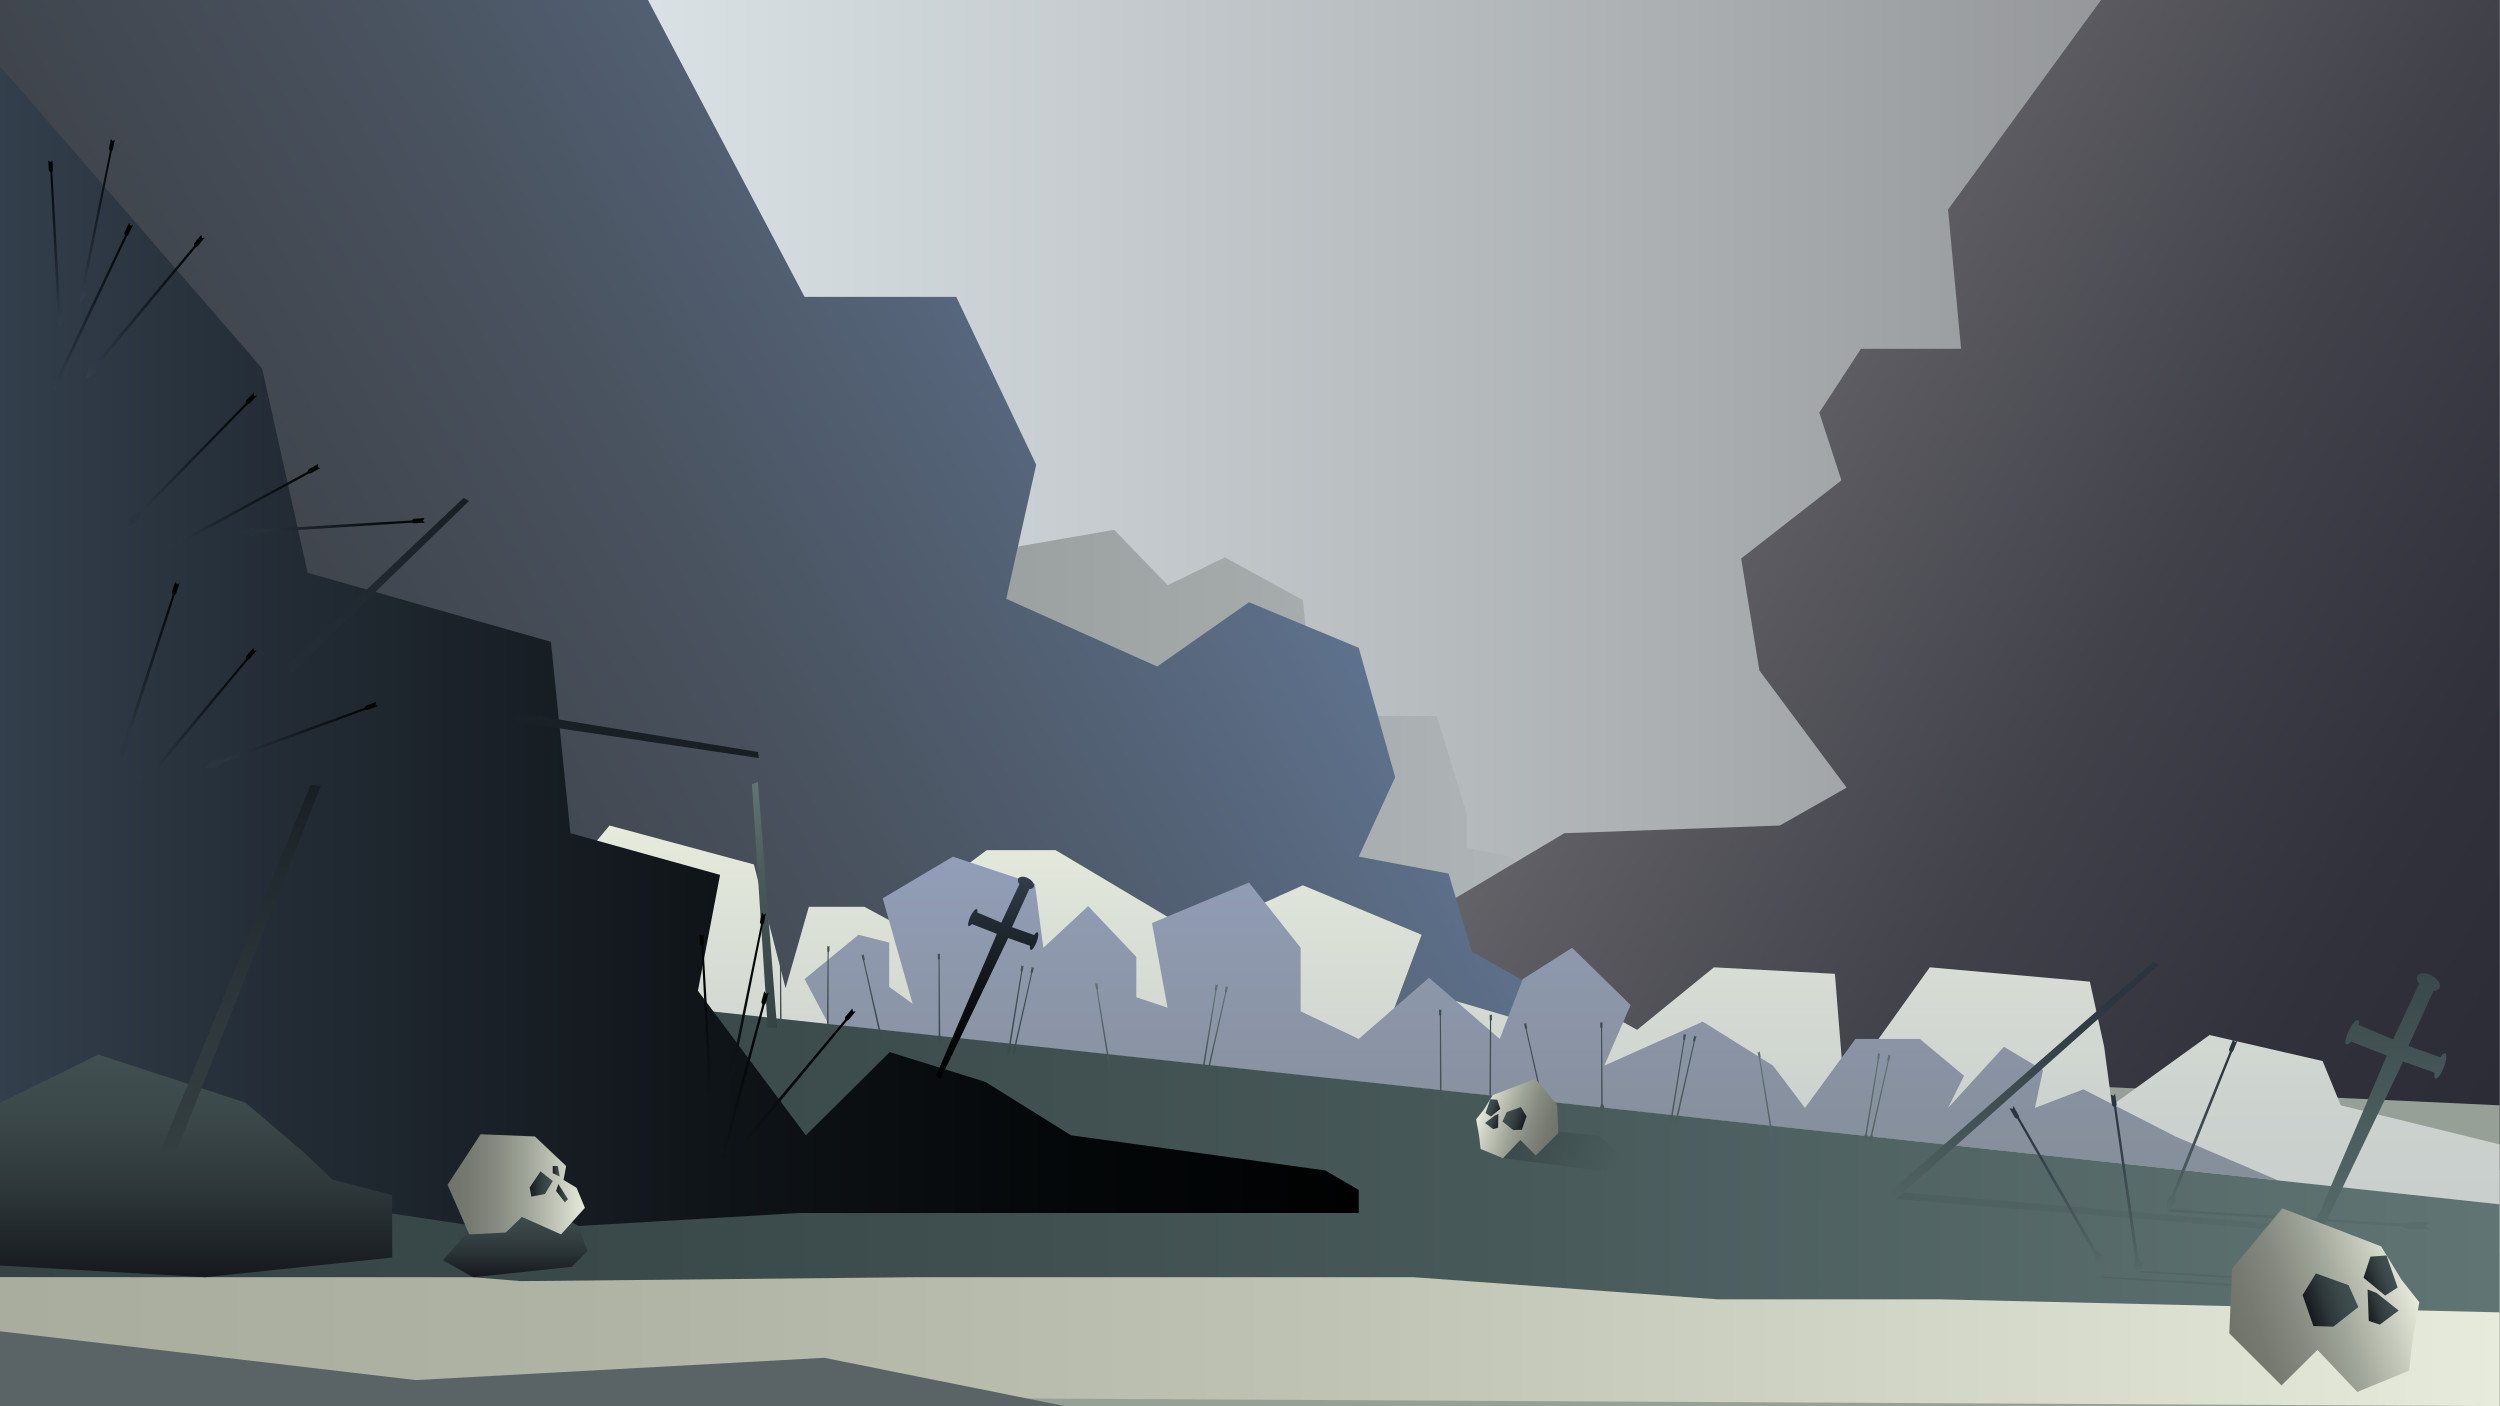 <?xml version="1.0" encoding="utf-8"?>
<!-- Generator: Adobe Illustrator 26.2.1, SVG Export Plug-In . SVG Version: 6.00 Build 0)  -->
<svg version="1.1" id="Layer_1" xmlns="http://www.w3.org/2000/svg" xmlns:xlink="http://www.w3.org/1999/xlink" x="0px" y="0px"
	 viewBox="0 0 1920 1080" enable-background="new 0 0 1920 1080" xml:space="preserve">
<g>
	<linearGradient id="SVGID_1_" gradientUnits="userSpaceOnUse" x1="0.492" y1="539.899" x2="1919.605" y2="539.899">
		<stop  offset="0" style="stop-color:#333F4C"/>
		<stop  offset="0.221" style="stop-color:#222B34"/>
		<stop  offset="0.526" style="stop-color:#0F1418"/>
		<stop  offset="0.795" style="stop-color:#040708"/>
		<stop  offset="1" style="stop-color:#000202"/>
	</linearGradient>
	<rect x="0.5" y="-0.1" fill="url(#SVGID_1_)" width="1919.1" height="1080"/>
	<g>
		
			<linearGradient id="SVGID_00000049195206471790486280000007073644305805493950_" gradientUnits="userSpaceOnUse" x1="1.534" y1="539.899" x2="1919.673" y2="539.899">
			<stop  offset="0" style="stop-color:#F1FBFE"/>
			<stop  offset="0.193" style="stop-color:#E1E9EC"/>
			<stop  offset="0.579" style="stop-color:#B6BBBE"/>
			<stop  offset="1" style="stop-color:#818284"/>
		</linearGradient>
		<polygon fill="url(#SVGID_00000049195206471790486280000007073644305805493950_)" points="1918.7,1079.9 1.5,1079.9 1.5,-0.1 
			1919.7,-0.1 		"/>
		
			<linearGradient id="SVGID_00000111166115033968894570000009491482079490631839_" gradientUnits="userSpaceOnUse" x1="610.501" y1="656.622" x2="1248.281" y2="656.622">
			<stop  offset="0" style="stop-color:#949998"/>
			<stop  offset="0.547" style="stop-color:#A4A9AA"/>
			<stop  offset="1" style="stop-color:#B4B9BC"/>
		</linearGradient>
		<polygon fill="url(#SVGID_00000111166115033968894570000009491482079490631839_)" points="610.5,449.4 855.7,406.9 896.8,449.4 
			940.7,428.1 1000.6,460.9 1009.6,549.9 1103.4,549.9 1126.4,624.9 1126.4,651 1160.4,657.9 1204.4,704.9 1248.3,906.3 		"/>
		
			<linearGradient id="SVGID_00000112601446380841619150000013623918658955177659_" gradientUnits="userSpaceOnUse" x1="1283.863" y1="317.701" x2="2012.386" y2="738.314">
			<stop  offset="0" style="stop-color:#68676C"/>
			<stop  offset="0.121" style="stop-color:#5D5C62"/>
			<stop  offset="0.465" style="stop-color:#41414A"/>
			<stop  offset="0.769" style="stop-color:#31313B"/>
			<stop  offset="1" style="stop-color:#2B2B36"/>
		</linearGradient>
		<polygon fill="url(#SVGID_00000112601446380841619150000013623918658955177659_)" points="1613.7,-0.1 1496.1,160.9 1506.1,267.9 
			1429.2,267.9 1397.2,316.9 1414.2,368.9 1337.2,428.9 1351.2,514.9 1418.2,604.9 1366.9,634 1201.4,639.9 1043.5,734 
			1083.5,886.9 1919.7,898.9 1919.7,-0.1 		"/>
		
			<linearGradient id="SVGID_00000102534814430838247240000017477881342337983897_" gradientUnits="userSpaceOnUse" x1="167.027" y1="693.786" x2="960.916" y2="235.434">
			<stop  offset="0" style="stop-color:#3D4147"/>
			<stop  offset="0.2" style="stop-color:#40454D"/>
			<stop  offset="0.463" style="stop-color:#48515D"/>
			<stop  offset="0.76" style="stop-color:#556479"/>
			<stop  offset="1" style="stop-color:#627794"/>
		</linearGradient>
		<polygon fill="url(#SVGID_00000102534814430838247240000017477881342337983897_)" points="497.6,-0.1 617.9,228 734.4,228 
			795.8,356.9 772.8,459.9 888.7,511.9 959.2,462.5 1043.5,497.5 1071.5,596.9 1043.5,657.9 1112.5,670.9 1130.4,730.9 
			1303.2,828.3 451.1,809.9 39.5,472.9 -0.3,344 -0.3,-0.1 		"/>
		<polyline fill="#97A097" points="-0.3,784.6 1080.2,809.9 1919.7,848.9 1919.7,1079.9 0.5,1079.9 -0.3,784.6 		"/>
		
			<linearGradient id="SVGID_00000053536192952320944350000011996704084485422245_" gradientUnits="userSpaceOnUse" x1="1169.9" y1="961.899" x2="1169.9" y2="633.987">
			<stop  offset="0" style="stop-color:#C6CDCB"/>
			<stop  offset="0.345" style="stop-color:#CCD2CE"/>
			<stop  offset="0.8" style="stop-color:#DCE2D7"/>
			<stop  offset="1" style="stop-color:#E6EBDC"/>
		</linearGradient>
		<polygon fill="url(#SVGID_00000053536192952320944350000011996704084485422245_)" points="468.1,758.9 420.1,691.9 468.1,634 
			579,663.9 603.3,758.9 621.2,696.4 663.8,696.4 703.7,717.9 724.4,758.9 710.8,687.9 757.8,652.9 810.7,652.9 919.8,717.9 
			901.9,758.9 949.6,702.9 1000.6,679.9 1091.8,717.9 1067,784.6 1101.5,763.9 1171.6,784.6 1193.4,826.9 1219.4,769.9 
			1257.3,790.9 1316.3,742.9 1409.2,747.9 1416.2,834.9 1482.1,742.9 1605,753.9 1616,803.9 1622,848.9 1696.9,794.9 1783.8,814.9 
			1797.7,848.9 1919.7,878.9 1919.7,961.9 451.1,840.4 		"/>
		
			<linearGradient id="SVGID_00000047047950150534668550000002610159070379436446_" gradientUnits="userSpaceOnUse" x1="1248.281" y1="961.799" x2="1248.281" y2="657.899">
			<stop  offset="0" style="stop-color:#858D98"/>
			<stop  offset="0.339" style="stop-color:#87909E"/>
			<stop  offset="0.784" style="stop-color:#8E99AE"/>
			<stop  offset="1" style="stop-color:#929EB9"/>
		</linearGradient>
		<polygon fill="url(#SVGID_00000047047950150534668550000002610159070379436446_)" points="642.3,797.9 617.9,751.9 659.3,717.9 
			682.9,723.9 682.9,757.9 700.9,770.9 677.9,689.9 731.8,657.9 794.8,678.9 801.3,727.9 835.7,695.9 872.7,734.9 872.7,765.9 
			896.7,773.9 884.7,708.9 959.2,677.8 998.9,727.9 998.9,776.7 1043.5,797.9 1097.5,750.9 1151.8,797.9 1169.4,752 1207.4,727.9 
			1252.3,771.9 1232.1,818.4 1307.7,784.6 1361.7,818.4 1386.2,850.9 1425,797.9 1474.4,797.9 1508.4,826.2 1496.1,850.9 
			1539,803.9 1569,821.9 1562.8,850.9 1600,836.6 1670.9,872.9 1878.6,961.8 		"/>
		
			<linearGradient id="SVGID_00000161627622872479894820000004388927372334062229_" gradientUnits="userSpaceOnUse" x1="-0.327" y1="899.073" x2="1919.673" y2="899.073">
			<stop  offset="0" style="stop-color:#A8AD9E"/>
			<stop  offset="0.229" style="stop-color:#AEB3A4"/>
			<stop  offset="0.53" style="stop-color:#BEC3B4"/>
			<stop  offset="0.87" style="stop-color:#DADFD0"/>
			<stop  offset="1" style="stop-color:#E6EBDC"/>
		</linearGradient>
		<polygon fill="url(#SVGID_00000161627622872479894820000004388927372334062229_)" points="-0.3,718.2 1919.7,924.9 1919.7,1079.9 
			-0.3,1070 		"/>
		
			<linearGradient id="SVGID_00000049906967020053941230000015990234566423469188_" gradientUnits="userSpaceOnUse" x1="-0.327" y1="862.899" x2="1919.673" y2="862.899">
			<stop  offset="0" style="stop-color:#354345"/>
			<stop  offset="0.261" style="stop-color:#3A494A"/>
			<stop  offset="0.606" style="stop-color:#48595A"/>
			<stop  offset="0.995" style="stop-color:#607573"/>
			<stop  offset="1" style="stop-color:#607573"/>
		</linearGradient>
		<polygon fill="url(#SVGID_00000049906967020053941230000015990234566423469188_)" points="1,717.9 -0.3,980.8 157.4,980.9 
			363.3,980.9 400.1,983.9 703,980.9 1085.8,980.9 1319.3,997.9 1490.1,997.9 1919.7,1007.9 1919.7,924.9 		"/>
		<polygon fill="#5A6467" points="-0.3,1022.4 319.2,1059.9 633,1042.8 818,1079.9 -0.3,1079.9 		"/>
		
			<linearGradient id="SVGID_00000155129345635780992430000010013602766481082252_" gradientUnits="userSpaceOnUse" x1="-0.327" y1="497.665" x2="1043.523" y2="497.665">
			<stop  offset="0" style="stop-color:#333F4C"/>
			<stop  offset="0.221" style="stop-color:#222B34"/>
			<stop  offset="0.526" style="stop-color:#0F1418"/>
			<stop  offset="0.795" style="stop-color:#040708"/>
			<stop  offset="1" style="stop-color:#000202"/>
		</linearGradient>
		<polygon fill="url(#SVGID_00000155129345635780992430000010013602766481082252_)" points="-0.3,50.4 201.3,282.9 236.3,439.9 
			423.1,492.9 438.1,639.9 553,671.9 536,760.9 618.9,871.9 683.3,808 756.8,830.9 822.5,871.9 1017.8,898.9 1043.5,913.9 
			1043.5,931.6 613.6,931.6 387.2,944.9 300.2,931.9 -0.3,930.2 		"/>
		
			<linearGradient id="SVGID_00000137826353666061808280000012224203746710653878_" gradientUnits="userSpaceOnUse" x1="150.458" y1="980.899" x2="150.458" y2="809.899">
			<stop  offset="0" style="stop-color:#15191E"/>
			<stop  offset="5.169499e-02" style="stop-color:#191D22"/>
			<stop  offset="0.423" style="stop-color:#2F393C"/>
			<stop  offset="0.751" style="stop-color:#3C494B"/>
			<stop  offset="1" style="stop-color:#414F51"/>
		</linearGradient>
		<polygon fill="url(#SVGID_00000137826353666061808280000012224203746710653878_)" points="-0.3,847.1 75.5,809.9 188.6,846.9 
			234.3,885.9 255.3,905.9 301.2,917.9 301.2,965.8 157.4,980.9 -0.3,971.9 		"/>
		
			<linearGradient id="SVGID_00000000902770459142456710000010104284841156139704_" gradientUnits="userSpaceOnUse" x1="395.652" y1="980.899" x2="395.652" y2="924.899">
			<stop  offset="0" style="stop-color:#15191E"/>
			<stop  offset="5.169499e-02" style="stop-color:#191D22"/>
			<stop  offset="0.423" style="stop-color:#2F393C"/>
			<stop  offset="0.751" style="stop-color:#3C494B"/>
			<stop  offset="1" style="stop-color:#414F51"/>
		</linearGradient>
		<polygon fill="url(#SVGID_00000000902770459142456710000010104284841156139704_)" points="340.2,967.9 370.2,933.9 412.1,924.9 
			444.4,941.5 451.1,960.9 439.1,972.9 363.3,980.9 		"/>
	</g>
	
		<linearGradient id="SVGID_00000072259100562045672790000000359724331937069978_" gradientUnits="userSpaceOnUse" x1="1732.058" y1="976.219" x2="1463.125" y2="882.447">
		<stop  offset="0" style="stop-color:#4A5C5C"/>
		<stop  offset="1" style="stop-color:#3A494B"/>
	</linearGradient>
	<polygon opacity="0.22" fill="url(#SVGID_00000072259100562045672790000000359724331937069978_)" points="1456.6,920.9 
		1743.2,944.3 1743.2,939.4 1451.8,915 	"/>
	
		<linearGradient id="SVGID_00000031207151267483998800000011255550349796330417_" gradientUnits="userSpaceOnUse" x1="1828.838" y1="1014.093" x2="1655.062" y2="953.501" gradientTransform="matrix(1.01 0 0 -0.639 -16.906 1612.326)">
		<stop  offset="0" style="stop-color:#4A5C5C"/>
		<stop  offset="1" style="stop-color:#3A494B"/>
	</linearGradient>
	<polygon opacity="0.22" fill="url(#SVGID_00000031207151267483998800000011255550349796330417_)" points="1643.4,976 1822.5,986.2 
		1830.5,984.6 1842.6,985.2 1839.1,987.6 1842.6,990.7 1825.8,990.7 1821.4,988.2 1641.1,977 	"/>
	
		<linearGradient id="SVGID_00000172409374468402959570000011333408725931877802_" gradientUnits="userSpaceOnUse" x1="1851.726" y1="1087.365" x2="1677.951" y2="1026.773" gradientTransform="matrix(1.01 0 0 -0.639 -16.906 1612.326)">
		<stop  offset="0" style="stop-color:#4A5C5C"/>
		<stop  offset="1" style="stop-color:#3A494B"/>
	</linearGradient>
	<polygon opacity="0.22" fill="url(#SVGID_00000172409374468402959570000011333408725931877802_)" points="1666.2,928.7 
		1845.9,939.8 1853.9,938.2 1866,938.9 1862.5,941.2 1866,944.3 1849.2,944.3 1844.7,941.9 1664.5,930.6 	"/>
	
		<linearGradient id="SVGID_00000163754103521634465760000003078479257416255896_" gradientUnits="userSpaceOnUse" x1="1800.572" y1="1007.264" x2="1626.797" y2="946.671" gradientTransform="matrix(1.01 0 0 -0.639 -16.906 1612.326)">
		<stop  offset="0" style="stop-color:#4A5C5C"/>
		<stop  offset="1" style="stop-color:#3A494B"/>
	</linearGradient>
	<polygon opacity="0.22" fill="url(#SVGID_00000163754103521634465760000003078479257416255896_)" points="1614.8,980.4 
		1793.9,990.5 1802,989 1814,989.6 1810.5,992 1814,995 1797.2,995 1792.8,992.6 1612.6,981.4 	"/>
	
		<linearGradient id="SVGID_00000062170212447519151800000009633419850330555273_" gradientUnits="userSpaceOnUse" x1="585.738" y1="789.282" x2="585.738" y2="606.695" gradientTransform="matrix(0.939 -0.345 0.345 0.939 -204.159 242.979)">
		<stop  offset="0" style="stop-color:#354345"/>
		<stop  offset="0.261" style="stop-color:#3A494A"/>
		<stop  offset="0.606" style="stop-color:#48595A"/>
		<stop  offset="0.995" style="stop-color:#607573"/>
		<stop  offset="1" style="stop-color:#607573"/>
	</linearGradient>
	<polygon fill="url(#SVGID_00000062170212447519151800000009633419850330555273_)" points="577.5,602.2 589.6,789.1 596.8,789.6 
		582.1,600.5 	"/>
	
		<linearGradient id="SVGID_00000084493906180136582090000007604789070023761087_" gradientUnits="userSpaceOnUse" x1="525.275" y1="339.879" x2="525.275" y2="157.349" gradientTransform="matrix(0.865 0.502 -0.502 0.865 -40.236 -29.407)">
		<stop  offset="0" style="stop-color:#242D36"/>
		<stop  offset="0.495" style="stop-color:#202830"/>
		<stop  offset="1" style="stop-color:#181F24"/>
	</linearGradient>
	<polygon fill="url(#SVGID_00000084493906180136582090000007604789070023761087_)" points="356,382.4 220.1,511.1 224.2,516.9 
		360.2,384.8 	"/>
	
		<linearGradient id="SVGID_00000165199091240506233630000012685045700754940549_" gradientUnits="userSpaceOnUse" x1="1794.778" y1="68.434" x2="1794.778" y2="-114.107" gradientTransform="matrix(1.008 0.398 -0.824 1.099 -274.781 140.481)">
		<stop  offset="0" style="stop-color:#516362"/>
		<stop  offset="0.571" style="stop-color:#39454C"/>
		<stop  offset="0.855" style="stop-color:#2B3540"/>
	</linearGradient>
	<polygon fill="url(#SVGID_00000165199091240506233630000012685045700754940549_)" points="1653.5,738.7 1452,915 1456.2,920.8 
		1658.4,740.7 	"/>
	
		<linearGradient id="SVGID_00000138538237565944522050000017242700026126644867_" gradientUnits="userSpaceOnUse" x1="543.171" y1="651.864" x2="543.171" y2="354.837" gradientTransform="matrix(0.995 0.102 -0.102 0.995 -304.62 190.486)">
		<stop  offset="0" style="stop-color:#343F42"/>
		<stop  offset="0.345" style="stop-color:#2F393D"/>
		<stop  offset="0.8" style="stop-color:#20292D"/>
		<stop  offset="1" style="stop-color:#181F24"/>
	</linearGradient>
	<polygon fill="url(#SVGID_00000138538237565944522050000017242700026126644867_)" points="238.6,602.8 123,884.8 133.1,890.6 
		246.4,603.7 	"/>
	
		<linearGradient id="SVGID_00000089544934904217869180000012116108415489534864_" gradientUnits="userSpaceOnUse" x1="673.227" y1="257.941" x2="673.227" y2="75.528" gradientTransform="matrix(0.126 0.992 -0.992 0.126 569.23 -123.861)">
		<stop  offset="0" style="stop-color:#192026"/>
		<stop  offset="1" style="stop-color:#181F24"/>
	</linearGradient>
	<polygon fill="url(#SVGID_00000089544934904217869180000012116108415489534864_)" points="582.2,577.5 397.5,547.4 395.4,554.3 
		582.8,582.2 	"/>
	
		<linearGradient id="SVGID_00000112633732800710459200000000832316202256251803_" gradientUnits="userSpaceOnUse" x1="-14.521" y1="347.466" x2="-14.521" y2="489.548" gradientTransform="matrix(0.902 0.432 -0.432 0.902 264.963 -134.599)">
		<stop  offset="0" style="stop-color:#000202"/>
		<stop  offset="0.434" style="stop-color:#141A20"/>
		<stop  offset="1" style="stop-color:#333F4C"/>
	</linearGradient>
	<polygon fill="url(#SVGID_00000112633732800710459200000000832316202256251803_)" points="47.4,288.3 97.5,181.4 98.6,180.4 
		102.2,172.7 100.3,173.4 99.1,171.2 95.4,178.9 95.9,180.9 45.2,287.3 41.1,291.8 40.7,300.8 47.7,293.7 	"/>
	
		<linearGradient id="SVGID_00000003071383191471773900000009927282444572612258_" gradientUnits="userSpaceOnUse" x1="15.083" y1="323.978" x2="15.083" y2="466.029" gradientTransform="matrix(0.765 0.644 -0.644 0.765 354.071 -75.215)">
		<stop  offset="0" style="stop-color:#000202"/>
		<stop  offset="0.434" style="stop-color:#141A20"/>
		<stop  offset="1" style="stop-color:#333F4C"/>
	</linearGradient>
	<polygon fill="url(#SVGID_00000003071383191471773900000009927282444572612258_)" points="75.2,280.7 150.5,189.8 151.8,189.1 
		157.2,182.6 155.1,182.8 154.6,180.3 149.1,186.8 149,188.9 73.3,279.2 68.2,282.5 65.5,291.1 74.1,286 	"/>
	
		<linearGradient id="SVGID_00000103247156835353550920000008629086111080593551_" gradientUnits="userSpaceOnUse" x1="249.872" y1="540.788" x2="249.872" y2="682.839" gradientTransform="matrix(0.765 0.644 -0.644 0.765 354.071 -75.215)">
		<stop  offset="0" style="stop-color:#000202"/>
		<stop  offset="0.435" style="stop-color:#141A20"/>
		<stop  offset="0.855" style="stop-color:#2B3540"/>
	</linearGradient>
	<polygon fill="url(#SVGID_00000103247156835353550920000008629086111080593551_)" points="115.2,597.8 190.4,506.8 191.7,506.1 
		197.2,499.6 195.1,499.8 194.5,497.4 189.1,503.9 189,506 113.3,596.3 108.1,599.6 105.5,608.1 114,603.1 	"/>
	
		<linearGradient id="SVGID_00000034777877828825546900000008828024659553734795_" gradientUnits="userSpaceOnUse" x1="276.048" y1="479.755" x2="276.048" y2="621.74" gradientTransform="matrix(0.339 0.941 -0.941 0.339 647.794 119.549)">
		<stop  offset="0" style="stop-color:#000202"/>
		<stop  offset="0.441" style="stop-color:#141A20"/>
		<stop  offset="0.855" style="stop-color:#2A343F"/>
	</linearGradient>
	<polygon fill="url(#SVGID_00000034777877828825546900000008828024659553734795_)" points="170.1,586 280.7,545.1 282.2,545.2 
		290.2,542.3 288.3,541.4 289,539 281,541.9 279.9,543.6 169.2,583.8 163.1,584.1 156.5,590.1 166.4,590 	"/>
	
		<linearGradient id="SVGID_00000124867684689691389160000010962392265037042333_" gradientUnits="userSpaceOnUse" x1="200.418" y1="578.31" x2="200.418" y2="720.403" gradientTransform="matrix(0.949 0.315 -0.315 0.949 129.581 -164.191)">
		<stop  offset="0" style="stop-color:#000202"/>
		<stop  offset="0.435" style="stop-color:#141A20"/>
		<stop  offset="0.855" style="stop-color:#2B3540"/>
	</linearGradient>
	<polygon fill="url(#SVGID_00000124867684689691389160000010962392265037042333_)" points="97.9,569.5 134.2,457.1 135.2,456 
		137.9,447.9 136,448.9 134.6,446.8 131.9,454.9 132.5,456.9 95.6,568.8 92.1,573.8 92.8,582.7 98.8,574.8 	"/>
	
		<linearGradient id="SVGID_00000046303464859680610000000009905466579544430494_" gradientUnits="userSpaceOnUse" x1="1609.712" y1="-112.13" x2="1609.712" y2="29.974" gradientTransform="matrix(0.991 -0.137 0.137 0.991 44.761 1171.486)">
		<stop  offset="0.145" style="stop-color:#2B3540"/>
		<stop  offset="0.498" style="stop-color:#3F4C52"/>
		<stop  offset="1" style="stop-color:#586A69"/>
	</linearGradient>
	<polygon fill="url(#SVGID_00000046303464859680610000000009905466579544430494_)" points="1642.3,966.7 1625.2,849.8 1625.6,848.4 
		1624.4,840 1623.1,841.6 1621,840.4 1622.1,848.8 1623.6,850.3 1639.9,967 1639,973.1 1643.5,980.8 1645.5,971 	"/>
	
		<linearGradient id="SVGID_00000043421280780606811400000012527146032471154060_" gradientUnits="userSpaceOnUse" x1="1125.443" y1="-766.944" x2="1125.443" y2="-624.856" gradientTransform="matrix(0.926 0.378 -0.378 0.926 386.09 1083.734)">
		<stop  offset="0.145" style="stop-color:#2B3540"/>
		<stop  offset="0.498" style="stop-color:#3F4C52"/>
		<stop  offset="1" style="stop-color:#586A69"/>
	</linearGradient>
	<polygon fill="url(#SVGID_00000043421280780606811400000012527146032471154060_)" points="1670.4,918 1714.1,808.3 1715.1,807.2 
		1718.3,799.4 1716.4,800.2 1715.1,798 1711.9,805.9 1712.4,807.9 1668.1,917.1 1664.2,921.9 1664.3,930.8 1670.9,923.4 	"/>
	
		<linearGradient id="SVGID_00000114042300746776840860000011483522061728564620_" gradientUnits="userSpaceOnUse" x1="1705.338" y1="475.13" x2="1705.338" y2="617.203" gradientTransform="matrix(0.87 -0.494 0.494 0.87 -171.637 1278.65)">
		<stop  offset="0.145" style="stop-color:#2B3540"/>
		<stop  offset="0.498" style="stop-color:#3F4C52"/>
		<stop  offset="1" style="stop-color:#586A69"/>
	</linearGradient>
	<polygon fill="url(#SVGID_00000114042300746776840860000011483522061728564620_)" points="1609.8,960.5 1550.7,858.3 1550.5,856.8 
		1546.3,849.4 1545.8,851.5 1543.3,851.2 1547.5,858.5 1549.4,859.4 1607.7,961.8 1609.1,967.7 1616.1,973.2 1614.3,963.4 	"/>
	
		<linearGradient id="SVGID_00000127045304380254076380000004562453676473282227_" gradientUnits="userSpaceOnUse" x1="167.584" y1="390.928" x2="167.584" y2="532.928" gradientTransform="matrix(0.473 0.881 -0.881 0.473 510.928 26.527)">
		<stop  offset="0" style="stop-color:#000202"/>
		<stop  offset="0.448" style="stop-color:#141B20"/>
		<stop  offset="0.855" style="stop-color:#29343E"/>
	</linearGradient>
	<polygon fill="url(#SVGID_00000127045304380254076380000004562453676473282227_)" points="133.6,420.4 237.1,363.7 238.6,363.5 
		246,359.5 244,358.9 244.4,356.4 236.9,360.4 236.1,362.3 132.4,418.3 126.4,419.5 120.8,426.4 130.6,424.9 	"/>
	
		<linearGradient id="SVGID_00000082329836207492230130000003942847738875965628_" gradientUnits="userSpaceOnUse" x1="131.689" y1="392.156" x2="131.689" y2="534.125" gradientTransform="matrix(5.665752e-02 0.998 -0.998 5.665752e-02 710.358 247.273)">
		<stop  offset="0" style="stop-color:#000202"/>
		<stop  offset="0.485" style="stop-color:#141B20"/>
		<stop  offset="0.855" style="stop-color:#263039"/>
	</linearGradient>
	<polygon fill="url(#SVGID_00000082329836207492230130000003942847738875965628_)" points="198.7,409 316.5,401.4 317.9,401.9 
		326.3,401.4 324.7,400 326.1,397.9 317.7,398.4 316.1,399.7 198.5,406.6 192.6,405.2 184.6,409.1 194.1,411.8 	"/>
	
		<linearGradient id="SVGID_00000105417412078543800760000013316972400700316600_" gradientUnits="userSpaceOnUse" x1="179.131" y1="406.678" x2="179.131" y2="548.718" gradientTransform="matrix(0.712 0.702 -0.702 0.712 355.269 -111.572)">
		<stop  offset="0" style="stop-color:#000202"/>
		<stop  offset="0.441" style="stop-color:#141A20"/>
		<stop  offset="0.855" style="stop-color:#2A343F"/>
	</linearGradient>
	<polygon fill="url(#SVGID_00000105417412078543800760000013316972400700316600_)" points="107.9,395.3 190.1,310.6 191.5,310 
		197.4,304 195.3,304 194.9,301.5 189,307.6 188.7,309.6 106.1,393.7 100.8,396.6 97.4,404.9 106.4,400.5 	"/>
	
		<linearGradient id="SVGID_00000159432844556592545930000002431754357236775845_" gradientUnits="userSpaceOnUse" x1="-17.658" y1="293.171" x2="-17.658" y2="421.629" gradientTransform="matrix(0.999 -4.931778e-02 4.931778e-02 0.999 43.041 -170.521)">
		<stop  offset="0" style="stop-color:#000202"/>
		<stop  offset="0.434" style="stop-color:#141A20"/>
		<stop  offset="1" style="stop-color:#333F4C"/>
	</linearGradient>
	<polygon fill="url(#SVGID_00000159432844556592545930000002431754357236775845_)" points="46.3,238.7 40.2,132.1 40.6,130.8 
		40.3,123.1 39,124.6 37.1,123.3 37.5,131 38.7,132.4 44.1,238.8 42.8,244.2 46.3,251.5 48.8,242.8 	"/>
	
		<linearGradient id="SVGID_00000182513345188073575630000016912258669249775266_" gradientUnits="userSpaceOnUse" x1="-6.214" y1="274.86" x2="-6.214" y2="403.313" gradientTransform="matrix(0.979 0.203 -0.203 0.979 149.669 -160.66)">
		<stop  offset="0" style="stop-color:#000202"/>
		<stop  offset="0.434" style="stop-color:#141A20"/>
		<stop  offset="1" style="stop-color:#333F4C"/>
	</linearGradient>
	<polygon fill="url(#SVGID_00000182513345188073575630000016912258669249775266_)" points="65.1,220.6 85.9,115.9 86.7,114.8 
		88.2,107.3 86.6,108.4 85.1,106.7 83.6,114.2 84.4,115.9 63,220.3 60.3,225.1 61.9,233 66.5,225.3 	"/>
	
		<linearGradient id="SVGID_00000134960121728128513160000011095230068533444238_" gradientUnits="userSpaceOnUse" x1="694.015" y1="668.49" x2="694.015" y2="810.587" gradientTransform="matrix(0.965 0.263 -0.263 0.965 95.894 -65.104)">
		<stop  offset="0" style="stop-color:#000202"/>
		<stop  offset="1" style="stop-color:#0F151A"/>
	</linearGradient>
	<polygon fill="url(#SVGID_00000134960121728128513160000011095230068533444238_)" points="557.1,885.9 587.2,771.7 588.1,770.5 
		590.3,762.3 588.5,763.4 586.9,761.4 584.7,769.6 585.5,771.5 554.7,885.3 551.5,890.5 552.7,899.4 558.3,891.2 	"/>
	
		<linearGradient id="SVGID_00000079486853842031079680000001726199905655913131_" gradientUnits="userSpaceOnUse" x1="780.242" y1="456.435" x2="780.242" y2="598.485" gradientTransform="matrix(0.765 0.644 -0.644 0.765 354.071 -75.215)">
		<stop  offset="0" style="stop-color:#000202"/>
		<stop  offset="1" style="stop-color:#0F1317"/>
	</linearGradient>
	<polygon fill="url(#SVGID_00000079486853842031079680000001726199905655913131_)" points="575.2,874.9 650.5,783.9 651.8,783.2 
		657.2,776.7 655.1,776.9 654.6,774.5 649.1,781 649,783 573.3,873.3 568.2,876.7 565.5,885.2 574.1,880.1 	"/>
	
		<linearGradient id="SVGID_00000043448687297034303130000006392969550257068723_" gradientUnits="userSpaceOnUse" x1="1003.214" y1="283.746" x2="1003.214" y2="353.519" gradientTransform="matrix(0.974 0.225 -0.225 0.974 29.574 254.882)">
		<stop  offset="0" style="stop-color:#5E7371"/>
		<stop  offset="0.12" style="stop-color:#5A6F6D"/>
		<stop  offset="1" style="stop-color:#415152"/>
	</linearGradient>
	<polygon fill="url(#SVGID_00000043448687297034303130000006392969550257068723_)" points="929.2,818.8 941.8,762.2 942.3,761.6 
		943.2,757.5 942.3,758.1 941.5,757.1 940.6,761.2 941,762.1 928.1,818.5 926.6,821.1 927.3,825.5 929.9,821.3 	"/>
	
		<linearGradient id="SVGID_00000135678912615915732600000013276649229540993436_" gradientUnits="userSpaceOnUse" x1="997.841" y1="287.829" x2="997.841" y2="357.604" gradientTransform="matrix(0.986 0.166 -0.166 0.986 -1.399 307.112)">
		<stop  offset="0" style="stop-color:#5E7371"/>
		<stop  offset="0.12" style="stop-color:#5A6F6D"/>
		<stop  offset="1" style="stop-color:#415152"/>
	</linearGradient>
	<polygon fill="url(#SVGID_00000135678912615915732600000013276649229540993436_)" points="925.1,818.1 934.2,760.8 934.6,760.2 
		935.3,756.1 934.4,756.7 933.6,755.8 932.9,759.9 933.4,760.8 923.9,817.9 922.6,820.6 923.6,824.9 925.9,820.6 	"/>
	
		<linearGradient id="SVGID_00000020370703528282203020000014383574095988847504_" gradientUnits="userSpaceOnUse" x1="793.002" y1="275.901" x2="793.002" y2="345.677" gradientTransform="matrix(1 0 0 1 -71.318 456.276)">
		<stop  offset="0" style="stop-color:#415152"/>
		<stop  offset="1" style="stop-color:#3D4B4D"/>
	</linearGradient>
	<polygon fill="url(#SVGID_00000020370703528282203020000014383574095988847504_)" points="722.1,795 721.6,737 721.9,736.3 
		721.9,732.2 721.2,732.9 720.2,732.2 720.2,736.3 720.8,737.2 720.9,795 720,797.9 721.7,802 723.3,797.3 	"/>
	
		<linearGradient id="SVGID_00000145021911320972091800000001019026467251250092_" gradientUnits="userSpaceOnUse" x1="854.63" y1="303.103" x2="854.63" y2="372.877" gradientTransform="matrix(0.974 0.225 -0.225 0.974 29.574 254.882)">
		<stop  offset="0" style="stop-color:#415152"/>
		<stop  offset="1" style="stop-color:#3D4B4D"/>
	</linearGradient>
	<polygon fill="url(#SVGID_00000145021911320972091800000001019026467251250092_)" points="780.1,804.1 792.7,747.5 793.1,746.9 
		794.1,742.9 793.2,743.4 792.4,742.5 791.5,746.5 791.9,747.5 779,803.9 777.5,806.5 778.2,810.8 780.8,806.7 	"/>
	
		<linearGradient id="SVGID_00000021841976426026018510000012008690996217989797_" gradientUnits="userSpaceOnUse" x1="848.351" y1="298.07" x2="848.351" y2="367.845" gradientTransform="matrix(0.986 0.166 -0.166 0.986 -1.399 307.112)">
		<stop  offset="0" style="stop-color:#415152"/>
		<stop  offset="1" style="stop-color:#3D4B4D"/>
	</linearGradient>
	<polygon fill="url(#SVGID_00000021841976426026018510000012008690996217989797_)" points="776,803.5 785.1,746.2 785.5,745.6 
		786.1,741.5 785.3,742.1 784.5,741.2 783.8,745.3 784.2,746.2 774.8,803.3 773.4,806 774.4,810.3 776.8,806 	"/>
	
		<linearGradient id="SVGID_00000112624535479113376510000002731027244175470258_" gradientUnits="userSpaceOnUse" x1="671.169" y1="274.925" x2="671.169" y2="344.702" gradientTransform="matrix(1 0 0 1 -71.318 456.276)">
		<stop  offset="0" style="stop-color:#415152"/>
		<stop  offset="1" style="stop-color:#3D4B4D"/>
	</linearGradient>
	<polygon fill="url(#SVGID_00000112624535479113376510000002731027244175470258_)" points="600.3,794 599.8,736 600.1,735.4 
		600.1,731.2 599.3,731.9 598.4,731.2 598.4,735.4 599,736.2 599.1,794.1 598.2,796.9 599.9,801 601.5,796.4 	"/>
	
		<linearGradient id="SVGID_00000166661040968203222590000016637532079223161276_" gradientUnits="userSpaceOnUse" x1="1084.138" y1="239.988" x2="1084.138" y2="309.761" gradientTransform="matrix(-0.974 0.225 0.225 0.974 1663.887 254.882)">
		<stop  offset="0" style="stop-color:#415152"/>
		<stop  offset="1" style="stop-color:#3D4B4D"/>
	</linearGradient>
	<polygon fill="url(#SVGID_00000166661040968203222590000016637532079223161276_)" points="675.5,794.4 662.9,737.8 662.5,737.2 
		661.6,733.1 662.4,733.7 663.2,732.7 664.2,736.8 663.7,737.7 676.7,794.1 678.2,796.7 677.4,801.1 674.8,796.9 	"/>
	
		<linearGradient id="SVGID_00000088105192645649231860000001186668217189689219_" gradientUnits="userSpaceOnUse" x1="915.985" y1="300.572" x2="915.985" y2="370.348" gradientTransform="matrix(-0.986 0.166 0.166 0.986 1694.86 307.112)">
		<stop  offset="0" style="stop-color:#5E7371"/>
		<stop  offset="0.12" style="stop-color:#5A6F6D"/>
		<stop  offset="1" style="stop-color:#415152"/>
	</linearGradient>
	<polygon fill="url(#SVGID_00000088105192645649231860000001186668217189689219_)" points="851.2,817.1 842.1,759.9 841.7,759.2 
		841,755.1 841.9,755.7 842.7,754.8 843.4,759 842.9,759.9 852.4,817 853.7,819.6 852.7,823.9 850.4,819.6 	"/>
	
		<linearGradient id="SVGID_00000173848044412018946390000017925677837252695184_" gradientUnits="userSpaceOnUse" x1="1129.272" y1="270.047" x2="1129.272" y2="339.824" gradientTransform="matrix(-1 0 0 1 1764.779 456.276)">
		<stop  offset="0" style="stop-color:#415152"/>
		<stop  offset="1" style="stop-color:#3D4B4D"/>
	</linearGradient>
	<polygon fill="url(#SVGID_00000173848044412018946390000017925677837252695184_)" points="635.1,789.2 635.6,731.2 635.3,730.5 
		635.3,726.3 636,727.1 637,726.3 637,730.5 636.4,731.3 636.3,789.2 637.2,792 635.5,796.1 633.9,791.5 	"/>
	
		<linearGradient id="SVGID_00000010311528461399571470000004512813414609050787_" gradientUnits="userSpaceOnUse" x1="1510.77" y1="220.386" x2="1510.77" y2="290.159" gradientTransform="matrix(0.974 0.225 -0.225 0.974 29.574 254.882)">
		<stop  offset="0" style="stop-color:#5E7371"/>
		<stop  offset="1" style="stop-color:#4F6061"/>
	</linearGradient>
	<polygon fill="url(#SVGID_00000010311528461399571470000004512813414609050787_)" points="1438,871.5 1450.6,814.9 1451,814.3 
		1452,810.2 1451.1,810.7 1450.3,809.8 1449.4,813.9 1449.8,814.8 1436.9,871.2 1435.4,873.8 1436.1,878.1 1438.7,874 	"/>
	
		<linearGradient id="SVGID_00000113316321297514987420000010385160986512333722_" gradientUnits="userSpaceOnUse" x1="1508.32" y1="255.605" x2="1508.32" y2="325.38" gradientTransform="matrix(0.986 0.166 -0.166 0.986 -1.399 307.112)">
		<stop  offset="0" style="stop-color:#5E7371"/>
		<stop  offset="1" style="stop-color:#4F6061"/>
	</linearGradient>
	<polygon fill="url(#SVGID_00000113316321297514987420000010385160986512333722_)" points="1433.8,870.8 1443,813.5 1443.4,812.9 
		1444,808.8 1443.2,809.4 1442.4,808.5 1441.7,812.6 1442.1,813.5 1432.7,870.6 1431.3,873.3 1432.3,877.6 1434.7,873.3 	"/>
	
		<linearGradient id="SVGID_00000102534625597549497460000013123889912331944613_" gradientUnits="userSpaceOnUse" x1="1301.777" y1="328.584" x2="1301.777" y2="398.36" gradientTransform="matrix(1 0 0 1 -71.318 456.276)">
		<stop  offset="0" style="stop-color:#3D4B4D"/>
		<stop  offset="1" style="stop-color:#475758"/>
	</linearGradient>
	<polygon fill="url(#SVGID_00000102534625597549497460000013123889912331944613_)" points="1230.9,847.7 1230.4,789.7 1230.7,789 
		1230.7,784.9 1229.9,785.6 1229,784.9 1229,789 1229.6,789.8 1229.7,847.7 1228.8,850.6 1230.5,854.6 1232.1,850 	"/>
	
		<linearGradient id="SVGID_00000011714461342563391570000007367433118107389058_" gradientUnits="userSpaceOnUse" x1="1362.185" y1="239.744" x2="1362.185" y2="309.517" gradientTransform="matrix(0.974 0.225 -0.225 0.974 29.574 254.882)">
		<stop  offset="0" style="stop-color:#415152"/>
		<stop  offset="1" style="stop-color:#4B5C5D"/>
	</linearGradient>
	<polygon fill="url(#SVGID_00000011714461342563391570000007367433118107389058_)" points="1288.9,856.8 1301.5,800.2 1301.9,799.6 
		1302.9,795.6 1302,796.1 1301.2,795.2 1300.2,799.2 1300.7,800.2 1287.7,856.6 1286.2,859.2 1287,863.5 1289.6,859.4 	"/>
	
		<linearGradient id="SVGID_00000000934642636997362170000012467353053235276732_" gradientUnits="userSpaceOnUse" x1="1358.83" y1="265.846" x2="1358.83" y2="335.621" gradientTransform="matrix(0.986 0.166 -0.166 0.986 -1.399 307.112)">
		<stop  offset="0" style="stop-color:#415152"/>
		<stop  offset="1" style="stop-color:#4B5C5D"/>
	</linearGradient>
	<polygon fill="url(#SVGID_00000000934642636997362170000012467353053235276732_)" points="1284.7,856.2 1293.8,798.9 1294.2,798.3 
		1294.9,794.2 1294.1,794.8 1293.2,793.9 1292.5,798 1293,798.9 1283.6,856 1282.2,858.7 1283.2,862.9 1285.6,858.7 	"/>
	
		<linearGradient id="SVGID_00000101092126470640861100000014275569754416281268_" gradientUnits="userSpaceOnUse" x1="1177.995" y1="318.827" x2="1177.995" y2="388.604" gradientTransform="matrix(1 0 0 1 -71.318 456.276)">
		<stop  offset="0" style="stop-color:#3D4B4D"/>
		<stop  offset="1" style="stop-color:#475758"/>
	</linearGradient>
	<polygon fill="url(#SVGID_00000101092126470640861100000014275569754416281268_)" points="1107.1,837.9 1106.6,779.9 1106.9,779.3 
		1106.9,775.1 1106.2,775.8 1105.2,775.1 1105.2,779.3 1105.8,780.1 1105.9,838 1105,840.8 1106.7,844.9 1108.3,840.3 	"/>
	
		<linearGradient id="SVGID_00000066487790148833321320000015949468039999298195_" gradientUnits="userSpaceOnUse" x1="600.334" y1="406.001" x2="600.334" y2="475.775" gradientTransform="matrix(-0.974 0.225 0.225 0.974 1663.887 254.882)">
		<stop  offset="0" style="stop-color:#3D4B4D"/>
		<stop  offset="1" style="stop-color:#475758"/>
	</linearGradient>
	<polygon fill="url(#SVGID_00000066487790148833321320000015949468039999298195_)" points="1184.3,847.1 1171.7,790.5 1171.3,789.9 
		1170.3,785.8 1171.2,786.4 1172,785.4 1172.9,789.5 1172.5,790.4 1185.4,846.8 1186.9,849.4 1186.2,853.7 1183.6,849.6 	"/>
	
		<linearGradient id="SVGID_00000141420387028257101610000002503076719186302377_" gradientUnits="userSpaceOnUse" x1="422.94" y1="436.71" x2="422.94" y2="506.485" gradientTransform="matrix(-0.986 0.166 0.166 0.986 1694.86 307.112)">
		<stop  offset="0" style="stop-color:#5E7371"/>
		<stop  offset="1" style="stop-color:#4F6061"/>
	</linearGradient>
	<polygon fill="url(#SVGID_00000141420387028257101610000002503076719186302377_)" points="1360,869.8 1350.9,812.5 1350.5,811.9 
		1349.8,807.8 1350.6,808.4 1351.5,807.5 1352.2,811.6 1351.7,812.5 1361.2,869.6 1362.5,872.3 1361.5,876.6 1359.2,872.3 	"/>
	
		<linearGradient id="SVGID_00000061436675865861691560000008725012909850235534_" gradientUnits="userSpaceOnUse" x1="620.498" y1="322.73" x2="620.498" y2="392.507" gradientTransform="matrix(-1 0 0 1 1764.779 456.276)">
		<stop  offset="0" style="stop-color:#3D4B4D"/>
		<stop  offset="1" style="stop-color:#475758"/>
	</linearGradient>
	<polygon fill="url(#SVGID_00000061436675865861691560000008725012909850235534_)" points="1143.9,841.8 1144.3,783.8 1144.1,783.2 
		1144.1,779 1144.8,779.7 1145.8,779 1145.8,783.2 1145.2,784 1145.1,841.9 1145.9,844.7 1144.2,848.8 1142.6,844.2 	"/>
	
		<linearGradient id="SVGID_00000031901594543255280470000011329512798585296311_" gradientUnits="userSpaceOnUse" x1="452.434" y1="911.254" x2="452.434" y2="1039.711" gradientTransform="matrix(0.999 -4.931778e-02 4.931778e-02 0.999 43.041 -170.521)">
		<stop  offset="0" style="stop-color:#000202"/>
		<stop  offset="1" style="stop-color:#0F1518"/>
	</linearGradient>
	<polygon fill="url(#SVGID_00000031901594543255280470000011329512798585296311_)" points="546.3,832.8 540.2,726.2 540.6,724.9 
		540.3,717.3 539,718.7 537.1,717.4 537.5,725.1 538.7,726.5 544.1,833 542.8,838.3 546.3,845.6 548.8,837 	"/>
	
		<linearGradient id="SVGID_00000132053487929402600510000014642723567819073430_" gradientUnits="userSpaceOnUse" x1="603.886" y1="755.266" x2="603.886" y2="883.72" gradientTransform="matrix(0.979 0.203 -0.203 0.979 149.669 -160.66)">
		<stop  offset="0" style="stop-color:#000202"/>
		<stop  offset="1" style="stop-color:#0F151A"/>
	</linearGradient>
	<polygon fill="url(#SVGID_00000132053487929402600510000014642723567819073430_)" points="565.1,814.8 585.9,710.1 586.7,709 
		588.2,701.5 586.6,702.5 585.1,700.8 583.6,708.3 584.4,710 563,814.4 560.3,819.2 561.9,827.2 566.5,819.5 	"/>
	
		<linearGradient id="SVGID_00000076561546632128715140000014072457009005086115_" gradientUnits="userSpaceOnUse" x1="758.081" y1="673.232" x2="758.081" y2="828.896">
		<stop  offset="0" style="stop-color:#333F4C"/>
		<stop  offset="0.221" style="stop-color:#222B34"/>
		<stop  offset="0.526" style="stop-color:#0F1418"/>
		<stop  offset="0.795" style="stop-color:#040708"/>
		<stop  offset="1" style="stop-color:#000202"/>
	</linearGradient>
	<path fill="url(#SVGID_00000076561546632128715140000014072457009005086115_)" d="M774.3,720.4l16.8,6c-0.3,1.7-0.1,2.9,0.5,3.1
		c1,0.4,3.1-2.3,4.5-6c1.4-3.7,1.8-7,0.7-7.5c-0.6-0.2-1.6,0.6-2.5,2.1l-17.1-6l13.3-29.3c1.5,0,2.7-0.5,3.3-1.5
		c1.1-1.9-0.7-4.9-4-6.7c-3.2-1.8-6.7-1.7-7.8,0.2c-0.6,1.2-0.2,2.7,0.9,4.2L769,708.6l-18.4-7.8c0.2-1.4,0.1-2.3-0.4-2.6
		c-1-0.5-3.2,2-4.9,5.6s-2.3,6.9-1.3,7.4c0.5,0.3,1.4-0.4,2.4-1.5l19.2,7.5l-46.8,109.1l3.4,2.6L774.3,720.4z"/>
	
		<linearGradient id="SVGID_00000078762920163039738200000004429009265961377930_" gradientUnits="userSpaceOnUse" x1="1822.28" y1="747.473" x2="1822.28" y2="971.257">
		<stop  offset="0" style="stop-color:#39484A"/>
		<stop  offset="0.223" style="stop-color:#415152"/>
		<stop  offset="1" style="stop-color:#5A6F6D"/>
	</linearGradient>
	<path fill="url(#SVGID_00000078762920163039738200000004429009265961377930_)" d="M1845.6,815.2l24.1,8.6c-0.4,2.4-0.2,4.1,0.7,4.5
		c1.5,0.6,4.4-3.3,6.5-8.6c2.1-5.3,2.5-10.1,1-10.7c-0.9-0.3-2.3,0.9-3.7,3l-24.5-8.7l19.1-42.2c2.2,0,3.9-0.7,4.7-2.2
		c1.5-2.8-1-7.1-5.7-9.6s-9.7-2.4-11.2,0.3c-0.9,1.7-0.3,3.9,1.3,6l-20,42.7l-26.4-11.2c0.4-2,0.2-3.3-0.5-3.7
		c-1.4-0.7-4.6,2.9-7.1,8.1s-3.3,9.9-1.9,10.6c0.8,0.4,2.1-0.5,3.5-2.2l27.6,10.8l-67.2,156.9l4.8,3.7L1845.6,815.2z"/>
	
		<linearGradient id="SVGID_00000017484047663836669860000009535116502452465025_" gradientUnits="userSpaceOnUse" x1="1241.622" y1="898.387" x2="1160.995" y2="870.274">
		<stop  offset="0" style="stop-color:#4A5C5C"/>
		<stop  offset="1" style="stop-color:#3A494B"/>
	</linearGradient>
	<polyline fill="url(#SVGID_00000017484047663836669860000009535116502452465025_)" points="1154.3,889.5 1238.8,900.4 
		1245.2,888.1 1228.8,872.3 1185.1,867.9 1160.3,876 1154.3,889.5 	"/>
	<g>
		
			<linearGradient id="SVGID_00000129907769600686124740000006327329590874389919_" gradientUnits="userSpaceOnUse" x1="343.711" y1="909.539" x2="449.166" y2="909.539">
			<stop  offset="0" style="stop-color:#6F7369"/>
			<stop  offset="0.151" style="stop-color:#75796F"/>
			<stop  offset="0.351" style="stop-color:#85897F"/>
			<stop  offset="0.577" style="stop-color:#A0A599"/>
			<stop  offset="0.821" style="stop-color:#C6CBBD"/>
			<stop  offset="1" style="stop-color:#E6EBDC"/>
		</linearGradient>
		<polygon fill="url(#SVGID_00000129907769600686124740000006327329590874389919_)" points="360.4,948 343.7,909.9 369.1,871.1 
			410.8,872.8 434.8,895.5 432.8,906.2 442.8,912.2 449.2,927.6 430.9,948 400.8,934.6 388.4,946.6 		"/>
		
			<linearGradient id="SVGID_00000025414816457640665640000008137012212840863143_" gradientUnits="userSpaceOnUse" x1="406.784" y1="909.323" x2="424.471" y2="909.323">
			<stop  offset="0" style="stop-color:#15191E"/>
			<stop  offset="5.169499e-02" style="stop-color:#191D22"/>
			<stop  offset="0.423" style="stop-color:#2F393C"/>
			<stop  offset="0.751" style="stop-color:#3C494B"/>
			<stop  offset="1" style="stop-color:#414F51"/>
		</linearGradient>
		<polygon fill="url(#SVGID_00000025414816457640665640000008137012212840863143_)" points="424.5,907 415.1,899.6 406.8,912 
			408.1,919 418.5,917 		"/>
		
			<linearGradient id="SVGID_00000146483141235754214590000014893639287562302648_" gradientUnits="userSpaceOnUse" x1="424.471" y1="899.577" x2="429.81" y2="899.577">
			<stop  offset="0" style="stop-color:#15191E"/>
			<stop  offset="5.169499e-02" style="stop-color:#191D22"/>
			<stop  offset="0.423" style="stop-color:#2F393C"/>
			<stop  offset="0.751" style="stop-color:#3C494B"/>
			<stop  offset="1" style="stop-color:#414F51"/>
		</linearGradient>
		<polygon fill="url(#SVGID_00000146483141235754214590000014893639287562302648_)" points="424.5,901 424.5,895.5 428.4,895.5 
			429.8,903.6 		"/>
		
			<linearGradient id="SVGID_00000033366949395499633480000001540021005588836778_" gradientUnits="userSpaceOnUse" x1="427.141" y1="916.338" x2="436.151" y2="916.338">
			<stop  offset="0" style="stop-color:#15191E"/>
			<stop  offset="5.169499e-02" style="stop-color:#191D22"/>
			<stop  offset="0.423" style="stop-color:#2F393C"/>
			<stop  offset="0.751" style="stop-color:#3C494B"/>
			<stop  offset="1" style="stop-color:#414F51"/>
		</linearGradient>
		<polygon fill="url(#SVGID_00000033366949395499633480000001540021005588836778_)" points="433.8,923.4 436.2,921 428.8,909.3 
			427.1,914.7 		"/>
	</g>
	<g>
		
			<linearGradient id="SVGID_00000026841980454073399290000015734872757614002606_" gradientUnits="userSpaceOnUse" x1="1178.193" y1="843.769" x2="1241.185" y2="843.769" gradientTransform="matrix(-0.944 -0.329 -0.329 0.944 2587.26 460.767)">
			<stop  offset="0" style="stop-color:#6F7369"/>
			<stop  offset="0.151" style="stop-color:#75796F"/>
			<stop  offset="0.351" style="stop-color:#85897F"/>
			<stop  offset="0.577" style="stop-color:#A0A599"/>
			<stop  offset="0.821" style="stop-color:#C6CBBD"/>
			<stop  offset="1" style="stop-color:#E6EBDC"/>
		</linearGradient>
		<path fill="url(#SVGID_00000026841980454073399290000015734872757614002606_)" d="M1179.5,887.4l17.3-17.3l-0.9-21.5l-16.7-20.1
			l-32.8,12.6l-6.8,11.1l-5.9,7.4c0,0,1,6.6,1.6,9c0.6,2.4,1.8,13.8,1.8,13.8l17.2,7.1l13.3-14L1179.5,887.4z"/>
		
			<linearGradient id="SVGID_00000156548311641335403540000011010395595603285900_" gradientUnits="userSpaceOnUse" x1="1205.386" y1="844.286" x2="1221.565" y2="844.286" gradientTransform="matrix(-0.944 -0.329 -0.329 0.944 2587.26 460.767)">
			<stop  offset="0" style="stop-color:#15191E"/>
			<stop  offset="5.169499e-02" style="stop-color:#191D22"/>
			<stop  offset="0.423" style="stop-color:#2F393C"/>
			<stop  offset="0.751" style="stop-color:#3C494B"/>
			<stop  offset="1" style="stop-color:#414F51"/>
		</linearGradient>
		<polygon fill="url(#SVGID_00000156548311641335403540000011010395595603285900_)" points="1168.8,867.6 1172.4,857.3 1168,850.2 
			1157.2,854.1 1153.9,861.3 1162.2,867.9 		"/>
		
			<linearGradient id="SVGID_00000174562796141060515290000005428263716049629112_" gradientUnits="userSpaceOnUse" x1="1226.387" y1="842.577" x2="1236.027" y2="842.577" gradientTransform="matrix(-0.944 -0.329 -0.329 0.944 2587.26 460.767)">
			<stop  offset="0" style="stop-color:#15191E"/>
			<stop  offset="5.169499e-02" style="stop-color:#191D22"/>
			<stop  offset="0.423" style="stop-color:#2F393C"/>
			<stop  offset="0.751" style="stop-color:#3C494B"/>
			<stop  offset="1" style="stop-color:#414F51"/>
		</linearGradient>
		<polygon fill="url(#SVGID_00000174562796141060515290000005428263716049629112_)" points="1152.2,851.6 1149.9,844.6 
			1144.6,844.2 1140.9,854.8 1145,857.5 		"/>
		
			<linearGradient id="SVGID_00000032610685856635533440000005837884218904814999_" gradientUnits="userSpaceOnUse" x1="1223.284" y1="851.829" x2="1233.841" y2="851.829" gradientTransform="matrix(-0.944 -0.329 -0.329 0.944 2587.26 460.767)">
			<stop  offset="0" style="stop-color:#15191E"/>
			<stop  offset="5.169499e-02" style="stop-color:#191D22"/>
			<stop  offset="0.423" style="stop-color:#2F393C"/>
			<stop  offset="0.751" style="stop-color:#3C494B"/>
			<stop  offset="1" style="stop-color:#414F51"/>
		</linearGradient>
		<polygon fill="url(#SVGID_00000032610685856635533440000005837884218904814999_)" points="1150.5,866 1150.8,855.5 1147.9,856.7 
			1140.5,862.5 1146.8,867.2 		"/>
	</g>
	<g>
		
			<linearGradient id="SVGID_00000036231779265084198300000015953686697320388519_" gradientUnits="userSpaceOnUse" x1="456.168" y1="754.359" x2="601.782" y2="754.359" gradientTransform="matrix(0.944 -0.329 0.329 0.944 1032.594 460.767)">
			<stop  offset="0" style="stop-color:#6F7369"/>
			<stop  offset="0.151" style="stop-color:#75796F"/>
			<stop  offset="0.351" style="stop-color:#85897F"/>
			<stop  offset="0.577" style="stop-color:#A0A599"/>
			<stop  offset="0.821" style="stop-color:#C6CBBD"/>
			<stop  offset="1" style="stop-color:#E6EBDC"/>
		</linearGradient>
		<path fill="url(#SVGID_00000036231779265084198300000015953686697320388519_)" d="M1752.2,1064l-40.1-40l2.1-49.6l38.6-46.4
			l75.9,29.2l15.7,25.7l13.6,17.2c0,0-2.3,15.1-3.7,20.7c-1.4,5.6-4.1,31.8-4.1,31.8l-39.8,16.4l-30.6-32.3L1752.2,1064z"/>
		
			<linearGradient id="SVGID_00000168833855752009421140000005932130694376240536_" gradientUnits="userSpaceOnUse" x1="519.027" y1="755.552" x2="556.428" y2="755.552" gradientTransform="matrix(0.944 -0.329 0.329 0.944 1032.594 460.767)">
			<stop  offset="0" style="stop-color:#15191E"/>
			<stop  offset="5.169499e-02" style="stop-color:#191D22"/>
			<stop  offset="0.423" style="stop-color:#2F393C"/>
			<stop  offset="0.751" style="stop-color:#3C494B"/>
			<stop  offset="1" style="stop-color:#414F51"/>
		</linearGradient>
		<polygon fill="url(#SVGID_00000168833855752009421140000005932130694376240536_)" points="1776.7,1018.4 1768.4,994.6 1778.6,978 
			1803.7,987 1811.2,1003.8 1792,1018.9 		"/>
		
			<linearGradient id="SVGID_00000057867251826718342200000008640586285980460465_" gradientUnits="userSpaceOnUse" x1="567.574" y1="751.601" x2="589.858" y2="751.601" gradientTransform="matrix(0.944 -0.329 0.329 0.944 1032.594 460.767)">
			<stop  offset="0" style="stop-color:#15191E"/>
			<stop  offset="5.169499e-02" style="stop-color:#191D22"/>
			<stop  offset="0.423" style="stop-color:#2F393C"/>
			<stop  offset="0.751" style="stop-color:#3C494B"/>
			<stop  offset="1" style="stop-color:#414F51"/>
		</linearGradient>
		<polygon fill="url(#SVGID_00000057867251826718342200000008640586285980460465_)" points="1815.2,981.3 1820.5,965.1 
			1832.8,964.2 1841.4,988.8 1831.8,995 		"/>
		
			<linearGradient id="SVGID_00000127013824205857799200000008793940577075780492_" gradientUnits="userSpaceOnUse" x1="560.403" y1="772.989" x2="584.805" y2="772.989" gradientTransform="matrix(0.944 -0.329 0.329 0.944 1032.594 460.767)">
			<stop  offset="0" style="stop-color:#15191E"/>
			<stop  offset="5.169499e-02" style="stop-color:#191D22"/>
			<stop  offset="0.423" style="stop-color:#2F393C"/>
			<stop  offset="0.751" style="stop-color:#3C494B"/>
			<stop  offset="1" style="stop-color:#414F51"/>
		</linearGradient>
		<polygon fill="url(#SVGID_00000127013824205857799200000008793940577075780492_)" points="1819.2,1014.5 1818.3,990.3 1825.2,993 
			1842.2,1006.5 1827.7,1017.3 		"/>
	</g>
</g>
</svg>
